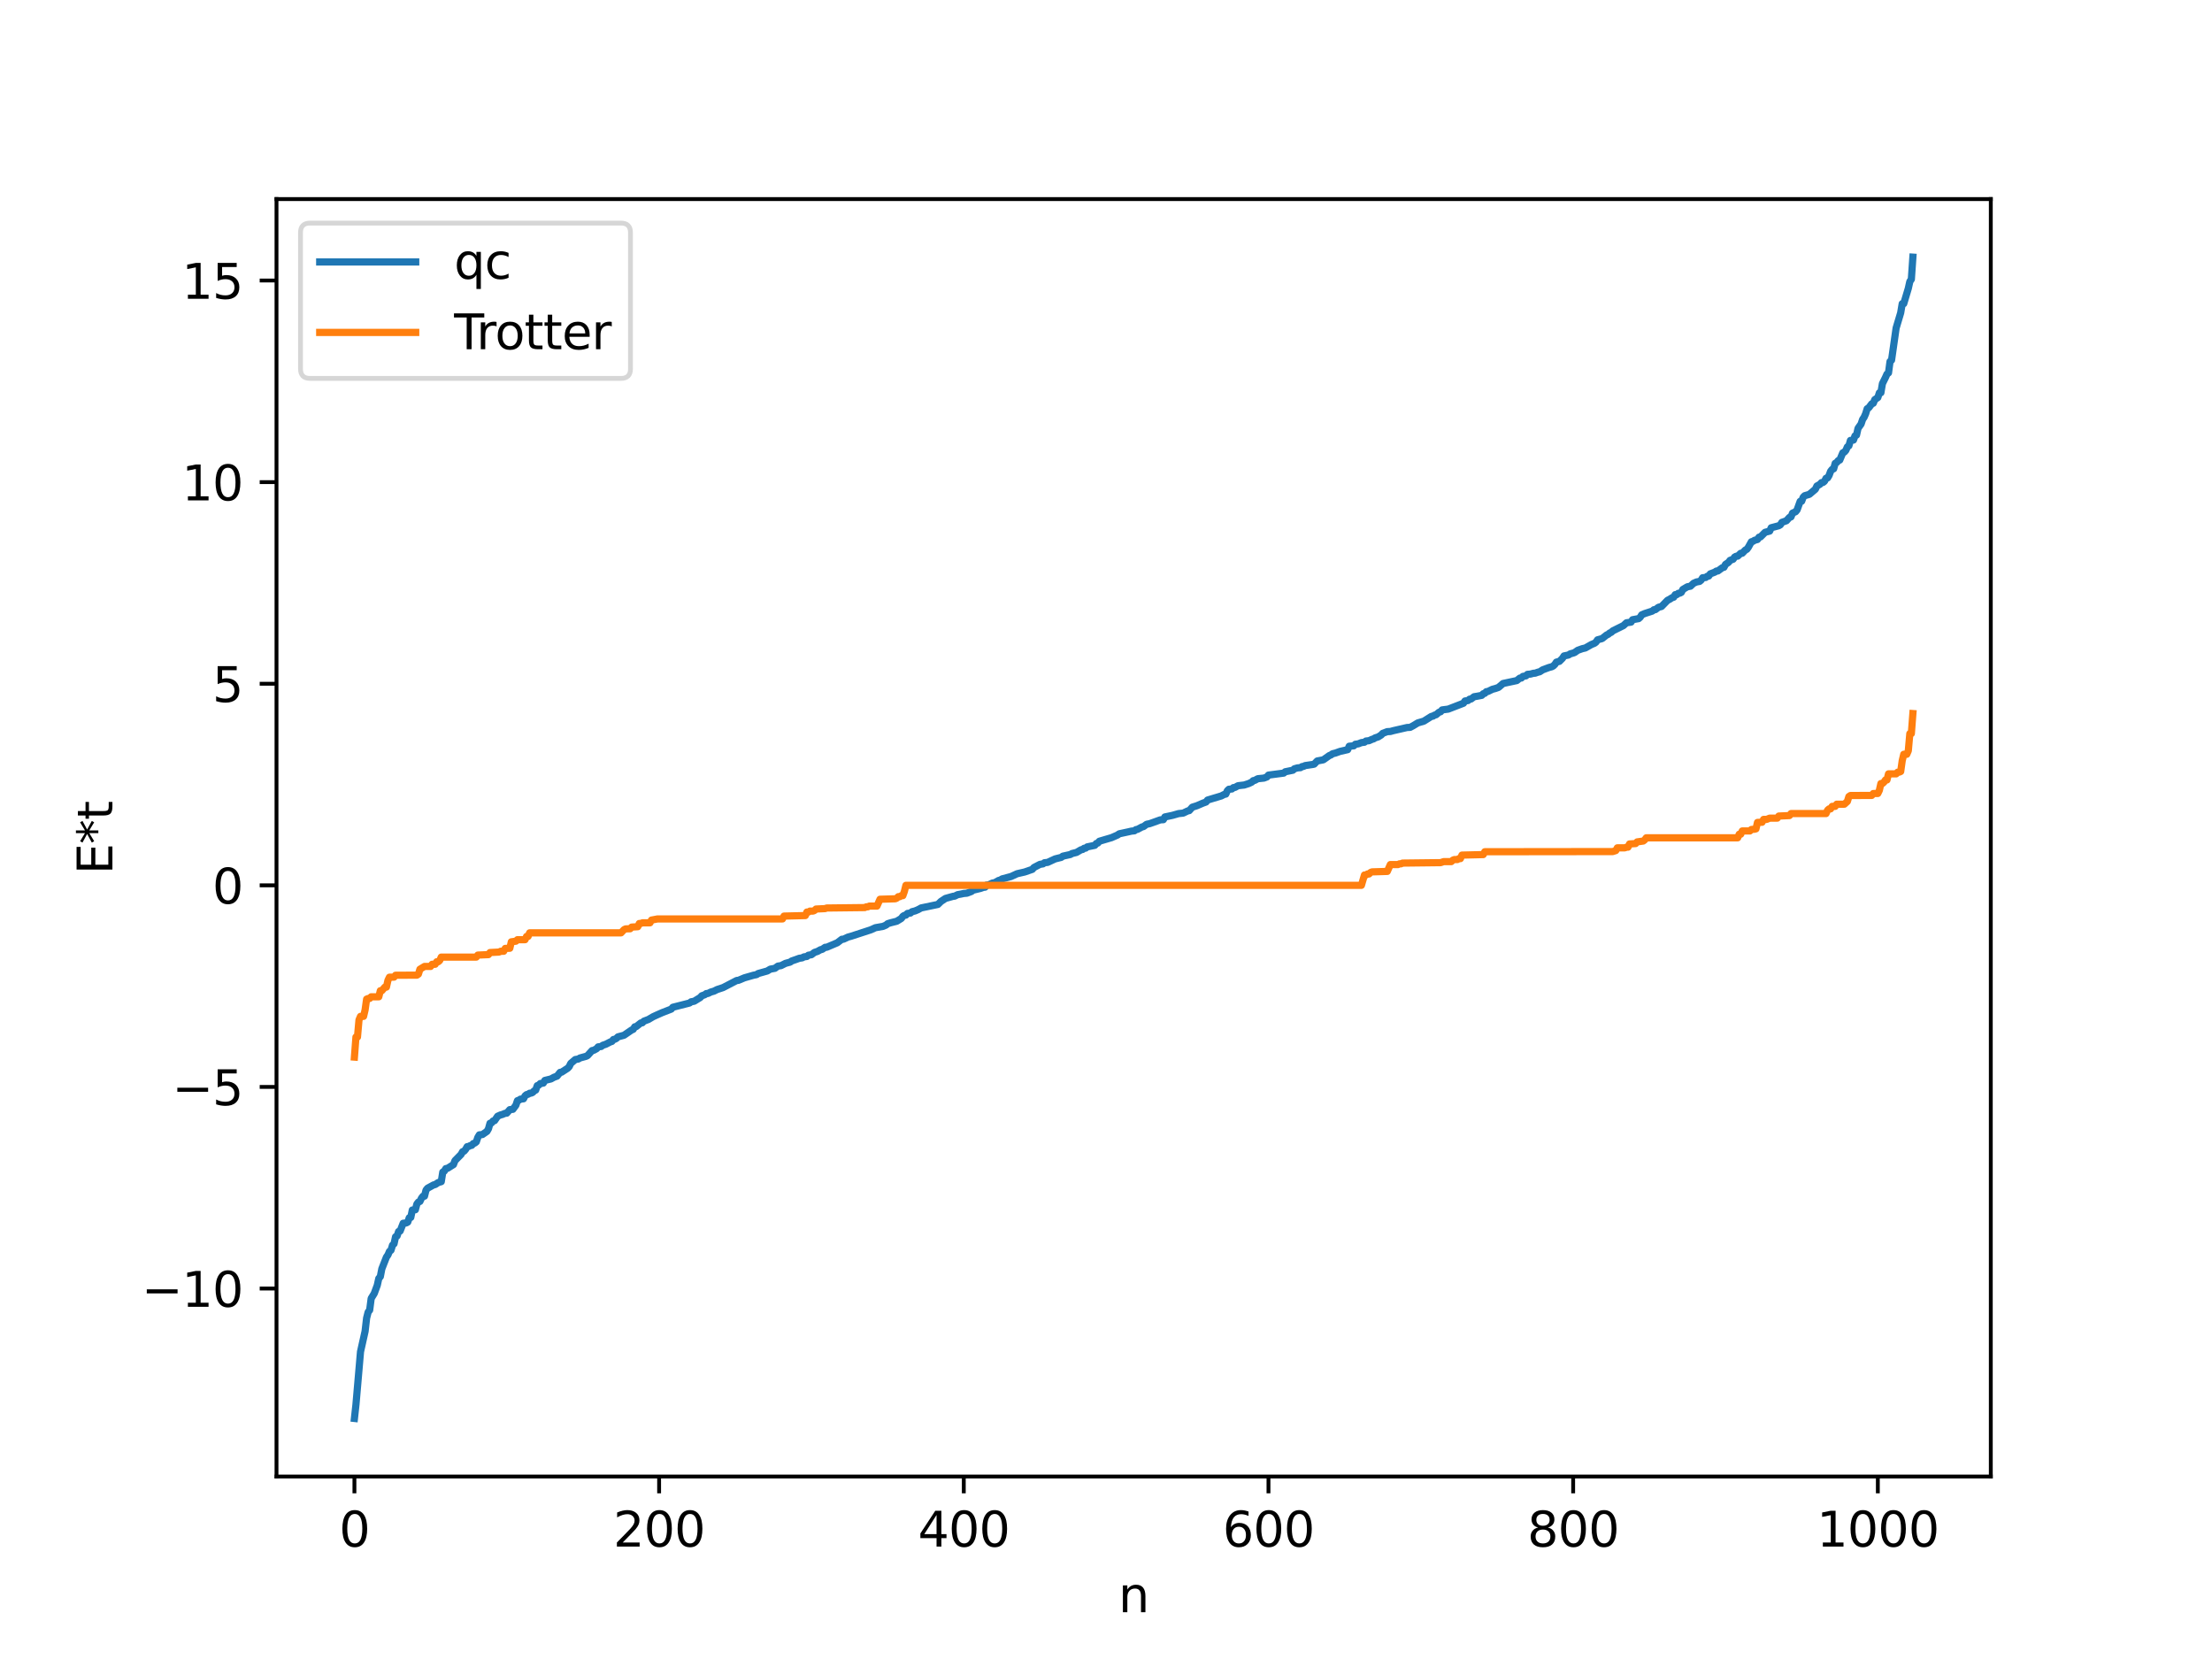 <?xml version="1.0" encoding="utf-8" standalone="no"?>
<!DOCTYPE svg PUBLIC "-//W3C//DTD SVG 1.1//EN"
  "http://www.w3.org/Graphics/SVG/1.1/DTD/svg11.dtd">
<svg xmlns:xlink="http://www.w3.org/1999/xlink" width="460.8pt" height="345.6pt" viewBox="0 0 460.8 345.6" xmlns="http://www.w3.org/2000/svg" version="1.1">
 <defs>
  <style type="text/css">*{stroke-linejoin: round; stroke-linecap: butt}</style>
 </defs>
 <g id="figure_1">
  <g id="patch_1">
   <path d="M 0 345.6 
L 460.8 345.6 
L 460.8 0 
L 0 0 
z
" style="fill: #ffffff"/>
  </g>
  <g id="axes_1">
   <g id="patch_2">
    <path d="M 57.6 307.584 
L 414.72 307.584 
L 414.72 41.472 
L 57.6 41.472 
z
" style="fill: #ffffff"/>
   </g>
   <g id="matplotlib.axis_1">
    <g id="xtick_1">
     <g id="line2d_1">
      <defs>
       <path id="m98c009e625" d="M 0 0 
L 0 3.5 
" style="stroke: #000000; stroke-width: 0.8"/>
      </defs>
      <g>
       <use xlink:href="#m98c009e625" x="73.833" y="307.584" style="stroke: #000000; stroke-width: 0.8"/>
      </g>
     </g>
     <g id="text_1">
      <!-- 0 -->
      <g transform="translate(70.651 322.182) scale(0.1 -0.1)">
       <defs>
        <path id="DejaVuSans-30" d="M 2034 4250 
Q 1547 4250 1301 3770 
Q 1056 3291 1056 2328 
Q 1056 1369 1301 889 
Q 1547 409 2034 409 
Q 2525 409 2770 889 
Q 3016 1369 3016 2328 
Q 3016 3291 2770 3770 
Q 2525 4250 2034 4250 
z
M 2034 4750 
Q 2819 4750 3233 4129 
Q 3647 3509 3647 2328 
Q 3647 1150 3233 529 
Q 2819 -91 2034 -91 
Q 1250 -91 836 529 
Q 422 1150 422 2328 
Q 422 3509 836 4129 
Q 1250 4750 2034 4750 
z
" transform="scale(0.016)"/>
       </defs>
       <use xlink:href="#DejaVuSans-30"/>
      </g>
     </g>
    </g>
    <g id="xtick_2">
     <g id="line2d_2">
      <g>
       <use xlink:href="#m98c009e625" x="137.304" y="307.584" style="stroke: #000000; stroke-width: 0.8"/>
      </g>
     </g>
     <g id="text_2">
      <!-- 200 -->
      <g transform="translate(127.76 322.182) scale(0.1 -0.1)">
       <defs>
        <path id="DejaVuSans-32" d="M 1228 531 
L 3431 531 
L 3431 0 
L 469 0 
L 469 531 
Q 828 903 1448 1529 
Q 2069 2156 2228 2338 
Q 2531 2678 2651 2914 
Q 2772 3150 2772 3378 
Q 2772 3750 2511 3984 
Q 2250 4219 1831 4219 
Q 1534 4219 1204 4116 
Q 875 4013 500 3803 
L 500 4441 
Q 881 4594 1212 4672 
Q 1544 4750 1819 4750 
Q 2544 4750 2975 4387 
Q 3406 4025 3406 3419 
Q 3406 3131 3298 2873 
Q 3191 2616 2906 2266 
Q 2828 2175 2409 1742 
Q 1991 1309 1228 531 
z
" transform="scale(0.016)"/>
       </defs>
       <use xlink:href="#DejaVuSans-32"/>
       <use xlink:href="#DejaVuSans-30" x="63.623"/>
       <use xlink:href="#DejaVuSans-30" x="127.246"/>
      </g>
     </g>
    </g>
    <g id="xtick_3">
     <g id="line2d_3">
      <g>
       <use xlink:href="#m98c009e625" x="200.775" y="307.584" style="stroke: #000000; stroke-width: 0.8"/>
      </g>
     </g>
     <g id="text_3">
      <!-- 400 -->
      <g transform="translate(191.231 322.182) scale(0.1 -0.1)">
       <defs>
        <path id="DejaVuSans-34" d="M 2419 4116 
L 825 1625 
L 2419 1625 
L 2419 4116 
z
M 2253 4666 
L 3047 4666 
L 3047 1625 
L 3713 1625 
L 3713 1100 
L 3047 1100 
L 3047 0 
L 2419 0 
L 2419 1100 
L 313 1100 
L 313 1709 
L 2253 4666 
z
" transform="scale(0.016)"/>
       </defs>
       <use xlink:href="#DejaVuSans-34"/>
       <use xlink:href="#DejaVuSans-30" x="63.623"/>
       <use xlink:href="#DejaVuSans-30" x="127.246"/>
      </g>
     </g>
    </g>
    <g id="xtick_4">
     <g id="line2d_4">
      <g>
       <use xlink:href="#m98c009e625" x="264.246" y="307.584" style="stroke: #000000; stroke-width: 0.8"/>
      </g>
     </g>
     <g id="text_4">
      <!-- 600 -->
      <g transform="translate(254.702 322.182) scale(0.1 -0.1)">
       <defs>
        <path id="DejaVuSans-36" d="M 2113 2584 
Q 1688 2584 1439 2293 
Q 1191 2003 1191 1497 
Q 1191 994 1439 701 
Q 1688 409 2113 409 
Q 2538 409 2786 701 
Q 3034 994 3034 1497 
Q 3034 2003 2786 2293 
Q 2538 2584 2113 2584 
z
M 3366 4563 
L 3366 3988 
Q 3128 4100 2886 4159 
Q 2644 4219 2406 4219 
Q 1781 4219 1451 3797 
Q 1122 3375 1075 2522 
Q 1259 2794 1537 2939 
Q 1816 3084 2150 3084 
Q 2853 3084 3261 2657 
Q 3669 2231 3669 1497 
Q 3669 778 3244 343 
Q 2819 -91 2113 -91 
Q 1303 -91 875 529 
Q 447 1150 447 2328 
Q 447 3434 972 4092 
Q 1497 4750 2381 4750 
Q 2619 4750 2861 4703 
Q 3103 4656 3366 4563 
z
" transform="scale(0.016)"/>
       </defs>
       <use xlink:href="#DejaVuSans-36"/>
       <use xlink:href="#DejaVuSans-30" x="63.623"/>
       <use xlink:href="#DejaVuSans-30" x="127.246"/>
      </g>
     </g>
    </g>
    <g id="xtick_5">
     <g id="line2d_5">
      <g>
       <use xlink:href="#m98c009e625" x="327.717" y="307.584" style="stroke: #000000; stroke-width: 0.8"/>
      </g>
     </g>
     <g id="text_5">
      <!-- 800 -->
      <g transform="translate(318.173 322.182) scale(0.1 -0.1)">
       <defs>
        <path id="DejaVuSans-38" d="M 2034 2216 
Q 1584 2216 1326 1975 
Q 1069 1734 1069 1313 
Q 1069 891 1326 650 
Q 1584 409 2034 409 
Q 2484 409 2743 651 
Q 3003 894 3003 1313 
Q 3003 1734 2745 1975 
Q 2488 2216 2034 2216 
z
M 1403 2484 
Q 997 2584 770 2862 
Q 544 3141 544 3541 
Q 544 4100 942 4425 
Q 1341 4750 2034 4750 
Q 2731 4750 3128 4425 
Q 3525 4100 3525 3541 
Q 3525 3141 3298 2862 
Q 3072 2584 2669 2484 
Q 3125 2378 3379 2068 
Q 3634 1759 3634 1313 
Q 3634 634 3220 271 
Q 2806 -91 2034 -91 
Q 1263 -91 848 271 
Q 434 634 434 1313 
Q 434 1759 690 2068 
Q 947 2378 1403 2484 
z
M 1172 3481 
Q 1172 3119 1398 2916 
Q 1625 2713 2034 2713 
Q 2441 2713 2670 2916 
Q 2900 3119 2900 3481 
Q 2900 3844 2670 4047 
Q 2441 4250 2034 4250 
Q 1625 4250 1398 4047 
Q 1172 3844 1172 3481 
z
" transform="scale(0.016)"/>
       </defs>
       <use xlink:href="#DejaVuSans-38"/>
       <use xlink:href="#DejaVuSans-30" x="63.623"/>
       <use xlink:href="#DejaVuSans-30" x="127.246"/>
      </g>
     </g>
    </g>
    <g id="xtick_6">
     <g id="line2d_6">
      <g>
       <use xlink:href="#m98c009e625" x="391.188" y="307.584" style="stroke: #000000; stroke-width: 0.8"/>
      </g>
     </g>
     <g id="text_6">
      <!-- 1000 -->
      <g transform="translate(378.463 322.182) scale(0.1 -0.1)">
       <defs>
        <path id="DejaVuSans-31" d="M 794 531 
L 1825 531 
L 1825 4091 
L 703 3866 
L 703 4441 
L 1819 4666 
L 2450 4666 
L 2450 531 
L 3481 531 
L 3481 0 
L 794 0 
L 794 531 
z
" transform="scale(0.016)"/>
       </defs>
       <use xlink:href="#DejaVuSans-31"/>
       <use xlink:href="#DejaVuSans-30" x="63.623"/>
       <use xlink:href="#DejaVuSans-30" x="127.246"/>
       <use xlink:href="#DejaVuSans-30" x="190.869"/>
      </g>
     </g>
    </g>
    <g id="text_7">
     <!-- n -->
     <g transform="translate(232.991 335.861) scale(0.1 -0.1)">
      <defs>
       <path id="DejaVuSans-6e" d="M 3513 2113 
L 3513 0 
L 2938 0 
L 2938 2094 
Q 2938 2591 2744 2837 
Q 2550 3084 2163 3084 
Q 1697 3084 1428 2787 
Q 1159 2491 1159 1978 
L 1159 0 
L 581 0 
L 581 3500 
L 1159 3500 
L 1159 2956 
Q 1366 3272 1645 3428 
Q 1925 3584 2291 3584 
Q 2894 3584 3203 3211 
Q 3513 2838 3513 2113 
z
" transform="scale(0.016)"/>
      </defs>
      <use xlink:href="#DejaVuSans-6e"/>
     </g>
    </g>
   </g>
   <g id="matplotlib.axis_2">
    <g id="ytick_1">
     <g id="line2d_7">
      <defs>
       <path id="m7769d1ae53" d="M 0 0 
L -3.5 0 
" style="stroke: #000000; stroke-width: 0.8"/>
      </defs>
      <g>
       <use xlink:href="#m7769d1ae53" x="57.6" y="268.425" style="stroke: #000000; stroke-width: 0.8"/>
      </g>
     </g>
     <g id="text_8">
      <!-- −10 -->
      <g transform="translate(29.495 272.224) scale(0.1 -0.1)">
       <defs>
        <path id="DejaVuSans-2212" d="M 678 2272 
L 4684 2272 
L 4684 1741 
L 678 1741 
L 678 2272 
z
" transform="scale(0.016)"/>
       </defs>
       <use xlink:href="#DejaVuSans-2212"/>
       <use xlink:href="#DejaVuSans-31" x="83.789"/>
       <use xlink:href="#DejaVuSans-30" x="147.412"/>
      </g>
     </g>
    </g>
    <g id="ytick_2">
     <g id="line2d_8">
      <g>
       <use xlink:href="#m7769d1ae53" x="57.6" y="226.428" style="stroke: #000000; stroke-width: 0.8"/>
      </g>
     </g>
     <g id="text_9">
      <!-- −5 -->
      <g transform="translate(35.858 230.227) scale(0.1 -0.1)">
       <defs>
        <path id="DejaVuSans-35" d="M 691 4666 
L 3169 4666 
L 3169 4134 
L 1269 4134 
L 1269 2991 
Q 1406 3038 1543 3061 
Q 1681 3084 1819 3084 
Q 2600 3084 3056 2656 
Q 3513 2228 3513 1497 
Q 3513 744 3044 326 
Q 2575 -91 1722 -91 
Q 1428 -91 1123 -41 
Q 819 9 494 109 
L 494 744 
Q 775 591 1075 516 
Q 1375 441 1709 441 
Q 2250 441 2565 725 
Q 2881 1009 2881 1497 
Q 2881 1984 2565 2268 
Q 2250 2553 1709 2553 
Q 1456 2553 1204 2497 
Q 953 2441 691 2322 
L 691 4666 
z
" transform="scale(0.016)"/>
       </defs>
       <use xlink:href="#DejaVuSans-2212"/>
       <use xlink:href="#DejaVuSans-35" x="83.789"/>
      </g>
     </g>
    </g>
    <g id="ytick_3">
     <g id="line2d_9">
      <g>
       <use xlink:href="#m7769d1ae53" x="57.6" y="184.431" style="stroke: #000000; stroke-width: 0.8"/>
      </g>
     </g>
     <g id="text_10">
      <!-- 0 -->
      <g transform="translate(44.237 188.23) scale(0.1 -0.1)">
       <use xlink:href="#DejaVuSans-30"/>
      </g>
     </g>
    </g>
    <g id="ytick_4">
     <g id="line2d_10">
      <g>
       <use xlink:href="#m7769d1ae53" x="57.6" y="142.433" style="stroke: #000000; stroke-width: 0.8"/>
      </g>
     </g>
     <g id="text_11">
      <!-- 5 -->
      <g transform="translate(44.237 146.232) scale(0.1 -0.1)">
       <use xlink:href="#DejaVuSans-35"/>
      </g>
     </g>
    </g>
    <g id="ytick_5">
     <g id="line2d_11">
      <g>
       <use xlink:href="#m7769d1ae53" x="57.6" y="100.436" style="stroke: #000000; stroke-width: 0.8"/>
      </g>
     </g>
     <g id="text_12">
      <!-- 10 -->
      <g transform="translate(37.875 104.235) scale(0.1 -0.1)">
       <use xlink:href="#DejaVuSans-31"/>
       <use xlink:href="#DejaVuSans-30" x="63.623"/>
      </g>
     </g>
    </g>
    <g id="ytick_6">
     <g id="line2d_12">
      <g>
       <use xlink:href="#m7769d1ae53" x="57.6" y="58.439" style="stroke: #000000; stroke-width: 0.8"/>
      </g>
     </g>
     <g id="text_13">
      <!-- 15 -->
      <g transform="translate(37.875 62.238) scale(0.1 -0.1)">
       <use xlink:href="#DejaVuSans-31"/>
       <use xlink:href="#DejaVuSans-35" x="63.623"/>
      </g>
     </g>
    </g>
    <g id="text_14">
     <!-- E*t -->
     <g transform="translate(23.416 182.148) rotate(-90) scale(0.1 -0.1)">
      <defs>
       <path id="DejaVuSans-45" d="M 628 4666 
L 3578 4666 
L 3578 4134 
L 1259 4134 
L 1259 2753 
L 3481 2753 
L 3481 2222 
L 1259 2222 
L 1259 531 
L 3634 531 
L 3634 0 
L 628 0 
L 628 4666 
z
" transform="scale(0.016)"/>
       <path id="DejaVuSans-2a" d="M 3009 3897 
L 1888 3291 
L 3009 2681 
L 2828 2375 
L 1778 3009 
L 1778 1831 
L 1422 1831 
L 1422 3009 
L 372 2375 
L 191 2681 
L 1313 3291 
L 191 3897 
L 372 4206 
L 1422 3572 
L 1422 4750 
L 1778 4750 
L 1778 3572 
L 2828 4206 
L 3009 3897 
z
" transform="scale(0.016)"/>
       <path id="DejaVuSans-74" d="M 1172 4494 
L 1172 3500 
L 2356 3500 
L 2356 3053 
L 1172 3053 
L 1172 1153 
Q 1172 725 1289 603 
Q 1406 481 1766 481 
L 2356 481 
L 2356 0 
L 1766 0 
Q 1100 0 847 248 
Q 594 497 594 1153 
L 594 3053 
L 172 3053 
L 172 3500 
L 594 3500 
L 594 4494 
L 1172 4494 
z
" transform="scale(0.016)"/>
      </defs>
      <use xlink:href="#DejaVuSans-45"/>
      <use xlink:href="#DejaVuSans-2a" x="63.184"/>
      <use xlink:href="#DejaVuSans-74" x="113.184"/>
     </g>
    </g>
   </g>
   <g id="line2d_13">
    <path d="M 73.833 295.488 
L 74.15 292.622 
L 75.102 281.59 
L 76.054 277.335 
L 76.372 274.581 
L 76.689 273.329 
L 77.006 272.923 
L 77.324 270.486 
L 77.958 269.459 
L 78.593 267.743 
L 78.91 266.317 
L 79.228 265.946 
L 79.545 264.314 
L 80.497 261.884 
L 80.815 261.428 
L 81.132 260.69 
L 81.449 260.451 
L 81.767 259.392 
L 82.084 259.106 
L 82.401 257.641 
L 82.719 257.476 
L 83.036 256.544 
L 83.353 256.448 
L 83.988 254.826 
L 84.623 254.764 
L 84.94 254.588 
L 85.258 253.675 
L 85.575 253.612 
L 85.892 252.07 
L 86.527 252.014 
L 86.844 250.814 
L 87.162 250.414 
L 87.479 250.282 
L 87.796 249.607 
L 88.114 249.198 
L 88.431 249.185 
L 88.748 247.927 
L 89.066 247.531 
L 90.335 246.835 
L 90.653 246.767 
L 91.287 246.349 
L 91.922 246.164 
L 92.239 244.168 
L 92.557 243.967 
L 92.874 243.436 
L 93.191 243.399 
L 94.461 242.607 
L 94.778 241.782 
L 96.048 240.489 
L 96.365 239.922 
L 96.682 239.801 
L 97 239.431 
L 97.317 238.871 
L 97.634 238.831 
L 97.952 238.648 
L 98.269 238.596 
L 98.586 238.231 
L 98.904 238.122 
L 99.221 237.867 
L 99.539 236.943 
L 99.856 236.41 
L 100.491 236.348 
L 101.443 235.691 
L 101.76 235.14 
L 102.077 233.998 
L 102.395 233.921 
L 102.712 233.522 
L 103.029 233.453 
L 103.664 232.532 
L 104.299 232.251 
L 104.616 232.177 
L 105.251 231.912 
L 105.568 231.893 
L 106.203 231.157 
L 106.838 231.093 
L 107.472 230.239 
L 107.79 229.289 
L 108.107 229.188 
L 108.424 228.97 
L 109.059 228.899 
L 109.377 228.28 
L 109.694 228.027 
L 110.011 227.958 
L 110.329 227.741 
L 110.646 227.716 
L 110.963 227.576 
L 111.281 227.243 
L 111.598 227.086 
L 111.915 226.161 
L 112.233 226.048 
L 112.55 225.725 
L 113.185 225.628 
L 113.502 225.073 
L 114.772 224.762 
L 115.406 224.412 
L 116.041 224.181 
L 116.676 223.393 
L 116.993 223.355 
L 118.262 222.532 
L 118.58 222.189 
L 118.897 221.527 
L 119.849 220.718 
L 120.484 220.615 
L 120.801 220.402 
L 122.071 220.055 
L 122.388 219.904 
L 123.34 218.853 
L 123.658 218.805 
L 124.292 218.461 
L 124.61 218.083 
L 125.244 218.003 
L 125.562 217.748 
L 126.196 217.541 
L 127.148 217.05 
L 127.466 216.951 
L 127.783 216.547 
L 128.1 216.489 
L 128.418 216.311 
L 128.735 215.993 
L 129.687 215.744 
L 130.005 215.653 
L 131.591 214.564 
L 131.909 214.434 
L 132.226 213.906 
L 132.543 213.852 
L 133.496 213.097 
L 133.813 213.066 
L 134.13 212.733 
L 135.082 212.373 
L 136.034 211.809 
L 136.669 211.515 
L 137.939 210.951 
L 139.843 210.213 
L 140.16 209.832 
L 143.651 208.945 
L 143.968 208.694 
L 144.603 208.578 
L 145.872 207.8 
L 146.19 207.444 
L 146.824 207.217 
L 147.142 206.975 
L 147.459 206.967 
L 148.094 206.654 
L 148.729 206.474 
L 149.363 206.15 
L 150.633 205.729 
L 153.489 204.245 
L 153.806 204.231 
L 155.076 203.699 
L 156.98 203.153 
L 157.615 203.029 
L 157.932 202.806 
L 159.836 202.272 
L 160.471 201.889 
L 161.423 201.717 
L 162.058 201.257 
L 162.692 201.162 
L 163.644 200.682 
L 164.279 200.511 
L 164.596 200.43 
L 164.914 200.194 
L 165.866 199.864 
L 166.5 199.63 
L 167.135 199.536 
L 167.453 199.337 
L 168.087 199.25 
L 168.405 198.991 
L 169.039 198.882 
L 169.674 198.403 
L 170.309 198.195 
L 170.943 197.835 
L 171.261 197.776 
L 171.896 197.339 
L 172.213 197.333 
L 174.434 196.389 
L 175.069 195.899 
L 175.386 195.662 
L 175.704 195.656 
L 176.656 195.21 
L 177.291 195.038 
L 181.416 193.692 
L 182.368 193.259 
L 183.955 192.979 
L 184.59 192.704 
L 184.907 192.422 
L 185.542 192.229 
L 186.811 191.911 
L 187.763 191.329 
L 188.081 190.89 
L 188.398 190.69 
L 188.715 190.636 
L 189.033 190.289 
L 189.667 190.203 
L 189.985 189.924 
L 190.62 189.765 
L 191.254 189.497 
L 191.889 189.14 
L 195.38 188.412 
L 196.015 187.788 
L 196.967 187.16 
L 198.553 186.717 
L 198.871 186.686 
L 199.505 186.372 
L 200.14 186.261 
L 200.775 186.125 
L 201.41 186.071 
L 202.362 185.716 
L 202.679 185.454 
L 204.266 185.069 
L 204.9 184.843 
L 205.218 184.812 
L 205.535 184.371 
L 205.853 184.364 
L 206.805 183.931 
L 207.122 183.929 
L 208.074 183.39 
L 208.391 183.361 
L 208.709 183.105 
L 209.978 182.765 
L 210.613 182.596 
L 211.882 182.014 
L 213.469 181.65 
L 215.056 181.101 
L 215.373 180.723 
L 216.643 180.061 
L 217.277 179.959 
L 217.595 179.719 
L 218.229 179.656 
L 219.816 178.922 
L 221.086 178.607 
L 221.403 178.356 
L 222.99 178.005 
L 223.307 177.809 
L 224.259 177.575 
L 225.211 177.017 
L 225.529 176.959 
L 225.846 176.712 
L 226.163 176.682 
L 226.481 176.423 
L 228.067 176.097 
L 228.385 175.714 
L 228.702 175.618 
L 229.02 175.246 
L 231.558 174.498 
L 232.828 173.94 
L 233.145 173.699 
L 235.049 173.287 
L 235.684 173.139 
L 236.319 173.073 
L 236.636 172.826 
L 236.953 172.776 
L 237.905 172.265 
L 238.223 172.191 
L 238.858 171.714 
L 239.492 171.584 
L 240.127 171.362 
L 241.714 170.789 
L 242.348 170.753 
L 242.666 170.185 
L 244.253 169.851 
L 245.522 169.486 
L 246.474 169.384 
L 247.426 168.93 
L 247.743 168.864 
L 248.378 168.152 
L 249.33 167.85 
L 250.6 167.304 
L 251.234 167.077 
L 251.552 166.67 
L 252.504 166.381 
L 254.408 165.811 
L 255.043 165.485 
L 255.36 165.422 
L 255.677 164.726 
L 255.995 164.417 
L 256.629 164.355 
L 256.947 164.068 
L 257.264 164.041 
L 257.899 163.681 
L 258.851 163.568 
L 259.168 163.538 
L 260.12 163.232 
L 260.755 162.937 
L 261.072 162.625 
L 261.39 162.567 
L 262.024 162.22 
L 263.294 162.09 
L 263.929 161.852 
L 264.246 161.468 
L 267.42 161.051 
L 267.737 160.773 
L 269.324 160.451 
L 269.641 160.153 
L 270.276 159.969 
L 270.91 159.918 
L 271.228 159.696 
L 271.545 159.662 
L 271.862 159.489 
L 273.449 159.253 
L 273.767 159.183 
L 274.401 158.525 
L 275.671 158.285 
L 276.94 157.386 
L 277.258 157.273 
L 277.575 157.025 
L 278.21 156.871 
L 279.162 156.528 
L 280.748 156.167 
L 281.066 155.452 
L 282.018 155.368 
L 282.335 155.045 
L 282.97 154.953 
L 283.605 154.696 
L 284.239 154.62 
L 284.557 154.371 
L 285.191 154.3 
L 285.826 154.012 
L 286.143 153.924 
L 286.461 153.713 
L 287.096 153.514 
L 287.73 153.112 
L 288.048 152.77 
L 289 152.412 
L 289.634 152.383 
L 290.269 152.207 
L 293.125 151.552 
L 293.76 151.521 
L 294.395 151.18 
L 295.347 150.6 
L 296.616 150.226 
L 298.203 149.227 
L 298.52 149.186 
L 298.838 148.97 
L 299.155 148.896 
L 299.79 148.359 
L 300.107 148.272 
L 300.424 147.888 
L 301.694 147.722 
L 304.867 146.497 
L 305.185 146.028 
L 305.82 145.935 
L 306.137 145.652 
L 306.454 145.615 
L 307.089 145.138 
L 307.724 145.036 
L 308.676 144.855 
L 308.993 144.513 
L 309.31 144.434 
L 309.628 144.088 
L 309.945 144.055 
L 310.897 143.592 
L 311.532 143.422 
L 312.167 143.197 
L 313.119 142.383 
L 315.975 141.775 
L 316.61 141.263 
L 316.927 141.25 
L 317.244 140.906 
L 317.879 140.795 
L 318.196 140.481 
L 318.831 140.422 
L 319.466 140.251 
L 319.783 140.24 
L 320.418 140.016 
L 320.735 139.953 
L 321.37 139.542 
L 322.639 139.066 
L 323.274 138.892 
L 323.591 138.719 
L 323.909 138.408 
L 324.226 137.931 
L 324.861 137.77 
L 325.496 137.129 
L 325.813 136.64 
L 326.765 136.447 
L 327.082 136.218 
L 327.717 136.043 
L 328.034 135.925 
L 328.669 135.472 
L 329.621 135.131 
L 330.256 134.984 
L 331.525 134.267 
L 332.16 134.003 
L 332.477 133.766 
L 332.795 133.287 
L 333.747 133.026 
L 334.699 132.275 
L 335.016 132.14 
L 335.334 131.856 
L 335.651 131.73 
L 335.968 131.425 
L 336.92 130.953 
L 338.19 130.322 
L 338.824 129.739 
L 339.777 129.602 
L 340.094 129.095 
L 341.363 128.867 
L 341.681 128.584 
L 341.998 128.082 
L 342.633 127.81 
L 344.22 127.295 
L 344.537 127.015 
L 344.854 126.997 
L 345.489 126.509 
L 346.124 126.343 
L 347.393 125.041 
L 347.71 124.903 
L 348.345 124.503 
L 348.662 124.41 
L 348.98 123.874 
L 349.297 123.873 
L 349.615 123.6 
L 349.932 123.573 
L 350.249 123.401 
L 350.567 122.797 
L 351.201 122.418 
L 351.519 122.232 
L 352.153 122.117 
L 352.788 121.514 
L 353.423 121.233 
L 354.058 121.117 
L 354.375 120.858 
L 354.692 120.352 
L 355.327 120.304 
L 355.644 120.057 
L 355.962 120.003 
L 356.279 119.548 
L 357.231 119.185 
L 357.548 118.961 
L 357.866 118.943 
L 358.818 118.247 
L 359.135 118.179 
L 359.453 117.575 
L 360.087 117.146 
L 360.405 116.73 
L 361.039 116.502 
L 361.357 116.047 
L 361.674 115.871 
L 361.991 115.851 
L 362.626 115.259 
L 362.943 115.248 
L 363.578 114.588 
L 363.896 114.429 
L 364.213 114.002 
L 364.848 112.859 
L 365.165 112.781 
L 365.482 112.562 
L 366.117 112.383 
L 366.434 111.907 
L 366.752 111.841 
L 367.704 110.887 
L 368.656 110.636 
L 368.973 109.94 
L 370.56 109.518 
L 370.877 109.327 
L 371.195 108.819 
L 372.147 108.479 
L 372.781 107.781 
L 373.099 107.679 
L 373.416 106.892 
L 374.051 106.604 
L 374.368 106.219 
L 375.003 104.448 
L 375.32 104.412 
L 375.638 103.573 
L 375.955 103.264 
L 376.907 102.987 
L 378.177 101.912 
L 378.494 101.241 
L 379.129 100.888 
L 379.446 100.536 
L 379.763 100.506 
L 380.081 100.253 
L 380.398 99.631 
L 380.715 99.561 
L 381.033 99.033 
L 381.35 98.175 
L 381.667 97.783 
L 381.985 97.664 
L 382.302 96.518 
L 382.62 96.346 
L 382.937 95.953 
L 383.254 95.842 
L 383.889 94.325 
L 384.206 94.181 
L 384.524 93.821 
L 384.841 93.088 
L 385.158 92.869 
L 385.476 91.75 
L 386.11 91.674 
L 386.428 90.796 
L 386.745 90.637 
L 387.062 89.227 
L 387.697 88.329 
L 388.015 87.377 
L 388.332 86.908 
L 388.649 86.182 
L 388.967 85.146 
L 389.284 84.962 
L 389.919 84.127 
L 390.236 84.006 
L 390.553 83.248 
L 391.188 82.816 
L 391.505 81.831 
L 391.823 81.812 
L 392.14 79.92 
L 392.775 78.636 
L 393.092 77.922 
L 393.41 77.68 
L 393.727 75.304 
L 394.044 75.031 
L 394.996 68.342 
L 395.948 65.161 
L 396.266 63.266 
L 396.583 63.262 
L 397.535 60.078 
L 397.853 58.651 
L 398.17 58.18 
L 398.487 53.568 
L 398.487 53.568 
" clip-path="url(#p9ce94dc302)" style="fill: none; stroke: #1f77b4; stroke-width: 1.5; stroke-linecap: square"/>
   </g>
   <g id="line2d_14">
    <path d="M 73.833 220.215 
L 74.15 216.039 
L 74.467 216.039 
L 74.785 212.47 
L 75.102 211.729 
L 75.737 211.729 
L 76.054 210.393 
L 76.372 208.139 
L 76.689 208 
L 77.006 208 
L 77.324 207.651 
L 78.91 207.651 
L 79.228 206.38 
L 79.545 206.38 
L 80.18 205.635 
L 80.497 205.635 
L 80.815 204.228 
L 81.132 203.566 
L 82.084 203.555 
L 82.401 203.163 
L 86.844 203.141 
L 87.162 202.926 
L 87.479 201.907 
L 88.431 201.329 
L 89.7 201.329 
L 90.018 200.878 
L 90.653 200.878 
L 90.97 200.354 
L 91.287 200.354 
L 91.605 200.082 
L 91.922 199.38 
L 99.221 199.38 
L 99.539 198.962 
L 101.76 198.863 
L 102.077 198.43 
L 103.981 198.332 
L 104.299 198.163 
L 104.934 198.163 
L 105.251 197.569 
L 106.203 197.539 
L 106.52 196.197 
L 107.472 196.065 
L 107.79 195.756 
L 109.377 195.756 
L 109.694 195.078 
L 110.011 195.078 
L 110.329 194.329 
L 129.37 194.329 
L 130.005 193.659 
L 130.322 193.504 
L 131.274 193.478 
L 131.591 193.13 
L 132.861 193.051 
L 133.178 192.38 
L 133.496 192.38 
L 133.813 192.24 
L 135.4 192.24 
L 135.717 191.669 
L 136.986 191.43 
L 163.01 191.43 
L 163.327 190.837 
L 167.77 190.729 
L 168.087 189.995 
L 168.405 189.995 
L 168.722 189.799 
L 169.357 189.799 
L 169.674 189.672 
L 169.991 189.369 
L 171.896 189.278 
L 172.213 189.156 
L 180.147 189.065 
L 180.464 188.909 
L 180.781 188.909 
L 181.099 188.756 
L 182.686 188.756 
L 183.32 187.33 
L 186.494 187.234 
L 186.811 187.109 
L 187.129 186.795 
L 187.446 186.795 
L 187.763 186.583 
L 188.081 186.583 
L 188.398 185.696 
L 188.715 184.431 
L 283.605 184.431 
L 284.239 182.278 
L 284.557 182.278 
L 284.874 182.066 
L 285.191 182.066 
L 285.509 181.752 
L 285.826 181.627 
L 289 181.531 
L 289.634 180.105 
L 291.221 180.105 
L 291.539 179.952 
L 291.856 179.952 
L 292.173 179.796 
L 300.107 179.705 
L 300.742 179.492 
L 302.329 179.492 
L 302.646 179.189 
L 302.963 179.062 
L 303.598 179.062 
L 303.915 178.866 
L 304.233 178.866 
L 304.55 178.132 
L 308.993 178.024 
L 309.31 177.431 
L 335.968 177.398 
L 336.603 177.192 
L 336.92 176.621 
L 338.507 176.621 
L 338.824 176.481 
L 339.142 176.481 
L 339.459 175.811 
L 340.729 175.731 
L 341.046 175.383 
L 342.315 175.203 
L 342.633 174.957 
L 342.95 174.532 
L 361.991 174.532 
L 362.309 173.783 
L 362.626 173.783 
L 362.943 173.105 
L 364.53 173.105 
L 364.848 172.796 
L 365.482 172.743 
L 365.8 172.664 
L 366.117 171.322 
L 367.069 171.292 
L 367.386 170.698 
L 368.021 170.698 
L 368.656 170.431 
L 370.243 170.431 
L 370.56 169.998 
L 372.781 169.899 
L 373.099 169.481 
L 380.398 169.481 
L 380.715 168.779 
L 381.033 168.507 
L 381.35 168.507 
L 381.667 167.983 
L 382.302 167.983 
L 382.62 167.532 
L 384.206 167.532 
L 384.841 166.954 
L 385.158 165.935 
L 385.476 165.72 
L 389.919 165.698 
L 390.236 165.306 
L 391.188 165.295 
L 391.505 164.633 
L 391.823 163.226 
L 392.14 163.226 
L 392.458 162.942 
L 392.775 162.482 
L 393.092 162.482 
L 393.41 161.21 
L 394.996 161.21 
L 395.314 160.861 
L 395.631 160.861 
L 395.948 160.722 
L 396.266 158.468 
L 396.583 157.132 
L 397.218 157.132 
L 397.535 156.391 
L 397.853 152.822 
L 398.17 152.822 
L 398.487 148.646 
L 398.487 148.646 
" clip-path="url(#p9ce94dc302)" style="fill: none; stroke: #ff7f0e; stroke-width: 1.5; stroke-linecap: square"/>
   </g>
   <g id="patch_3">
    <path d="M 57.6 307.584 
L 57.6 41.472 
" style="fill: none; stroke: #000000; stroke-width: 0.8; stroke-linejoin: miter; stroke-linecap: square"/>
   </g>
   <g id="patch_4">
    <path d="M 414.72 307.584 
L 414.72 41.472 
" style="fill: none; stroke: #000000; stroke-width: 0.8; stroke-linejoin: miter; stroke-linecap: square"/>
   </g>
   <g id="patch_5">
    <path d="M 57.6 307.584 
L 414.72 307.584 
" style="fill: none; stroke: #000000; stroke-width: 0.8; stroke-linejoin: miter; stroke-linecap: square"/>
   </g>
   <g id="patch_6">
    <path d="M 57.6 41.472 
L 414.72 41.472 
" style="fill: none; stroke: #000000; stroke-width: 0.8; stroke-linejoin: miter; stroke-linecap: square"/>
   </g>
   <g id="legend_1">
    <g id="patch_7">
     <path d="M 64.6 78.828 
L 129.342 78.828 
Q 131.342 78.828 131.342 76.828 
L 131.342 48.472 
Q 131.342 46.472 129.342 46.472 
L 64.6 46.472 
Q 62.6 46.472 62.6 48.472 
L 62.6 76.828 
Q 62.6 78.828 64.6 78.828 
z
" style="fill: #ffffff; opacity: 0.8; stroke: #cccccc; stroke-linejoin: miter"/>
    </g>
    <g id="line2d_15">
     <path d="M 66.6 54.57 
L 76.6 54.57 
L 86.6 54.57 
" style="fill: none; stroke: #1f77b4; stroke-width: 1.5; stroke-linecap: square"/>
    </g>
    <g id="text_15">
     <!-- qc -->
     <g transform="translate(94.6 58.07) scale(0.1 -0.1)">
      <defs>
       <path id="DejaVuSans-71" d="M 947 1747 
Q 947 1113 1208 752 
Q 1469 391 1925 391 
Q 2381 391 2643 752 
Q 2906 1113 2906 1747 
Q 2906 2381 2643 2742 
Q 2381 3103 1925 3103 
Q 1469 3103 1208 2742 
Q 947 2381 947 1747 
z
M 2906 525 
Q 2725 213 2448 61 
Q 2172 -91 1784 -91 
Q 1150 -91 751 415 
Q 353 922 353 1747 
Q 353 2572 751 3078 
Q 1150 3584 1784 3584 
Q 2172 3584 2448 3432 
Q 2725 3281 2906 2969 
L 2906 3500 
L 3481 3500 
L 3481 -1331 
L 2906 -1331 
L 2906 525 
z
" transform="scale(0.016)"/>
       <path id="DejaVuSans-63" d="M 3122 3366 
L 3122 2828 
Q 2878 2963 2633 3030 
Q 2388 3097 2138 3097 
Q 1578 3097 1268 2742 
Q 959 2388 959 1747 
Q 959 1106 1268 751 
Q 1578 397 2138 397 
Q 2388 397 2633 464 
Q 2878 531 3122 666 
L 3122 134 
Q 2881 22 2623 -34 
Q 2366 -91 2075 -91 
Q 1284 -91 818 406 
Q 353 903 353 1747 
Q 353 2603 823 3093 
Q 1294 3584 2113 3584 
Q 2378 3584 2631 3529 
Q 2884 3475 3122 3366 
z
" transform="scale(0.016)"/>
      </defs>
      <use xlink:href="#DejaVuSans-71"/>
      <use xlink:href="#DejaVuSans-63" x="63.477"/>
     </g>
    </g>
    <g id="line2d_16">
     <path d="M 66.6 69.249 
L 76.6 69.249 
L 86.6 69.249 
" style="fill: none; stroke: #ff7f0e; stroke-width: 1.5; stroke-linecap: square"/>
    </g>
    <g id="text_16">
     <!-- Trotter -->
     <g transform="translate(94.6 72.749) scale(0.1 -0.1)">
      <defs>
       <path id="DejaVuSans-54" d="M -19 4666 
L 3928 4666 
L 3928 4134 
L 2272 4134 
L 2272 0 
L 1638 0 
L 1638 4134 
L -19 4134 
L -19 4666 
z
" transform="scale(0.016)"/>
       <path id="DejaVuSans-72" d="M 2631 2963 
Q 2534 3019 2420 3045 
Q 2306 3072 2169 3072 
Q 1681 3072 1420 2755 
Q 1159 2438 1159 1844 
L 1159 0 
L 581 0 
L 581 3500 
L 1159 3500 
L 1159 2956 
Q 1341 3275 1631 3429 
Q 1922 3584 2338 3584 
Q 2397 3584 2469 3576 
Q 2541 3569 2628 3553 
L 2631 2963 
z
" transform="scale(0.016)"/>
       <path id="DejaVuSans-6f" d="M 1959 3097 
Q 1497 3097 1228 2736 
Q 959 2375 959 1747 
Q 959 1119 1226 758 
Q 1494 397 1959 397 
Q 2419 397 2687 759 
Q 2956 1122 2956 1747 
Q 2956 2369 2687 2733 
Q 2419 3097 1959 3097 
z
M 1959 3584 
Q 2709 3584 3137 3096 
Q 3566 2609 3566 1747 
Q 3566 888 3137 398 
Q 2709 -91 1959 -91 
Q 1206 -91 779 398 
Q 353 888 353 1747 
Q 353 2609 779 3096 
Q 1206 3584 1959 3584 
z
" transform="scale(0.016)"/>
       <path id="DejaVuSans-65" d="M 3597 1894 
L 3597 1613 
L 953 1613 
Q 991 1019 1311 708 
Q 1631 397 2203 397 
Q 2534 397 2845 478 
Q 3156 559 3463 722 
L 3463 178 
Q 3153 47 2828 -22 
Q 2503 -91 2169 -91 
Q 1331 -91 842 396 
Q 353 884 353 1716 
Q 353 2575 817 3079 
Q 1281 3584 2069 3584 
Q 2775 3584 3186 3129 
Q 3597 2675 3597 1894 
z
M 3022 2063 
Q 3016 2534 2758 2815 
Q 2500 3097 2075 3097 
Q 1594 3097 1305 2825 
Q 1016 2553 972 2059 
L 3022 2063 
z
" transform="scale(0.016)"/>
      </defs>
      <use xlink:href="#DejaVuSans-54"/>
      <use xlink:href="#DejaVuSans-72" x="46.334"/>
      <use xlink:href="#DejaVuSans-6f" x="85.197"/>
      <use xlink:href="#DejaVuSans-74" x="146.379"/>
      <use xlink:href="#DejaVuSans-74" x="185.588"/>
      <use xlink:href="#DejaVuSans-65" x="224.797"/>
      <use xlink:href="#DejaVuSans-72" x="286.32"/>
     </g>
    </g>
   </g>
  </g>
 </g>
 <defs>
  <clipPath id="p9ce94dc302">
   <rect x="57.6" y="41.472" width="357.12" height="266.112"/>
  </clipPath>
 </defs>
</svg>

